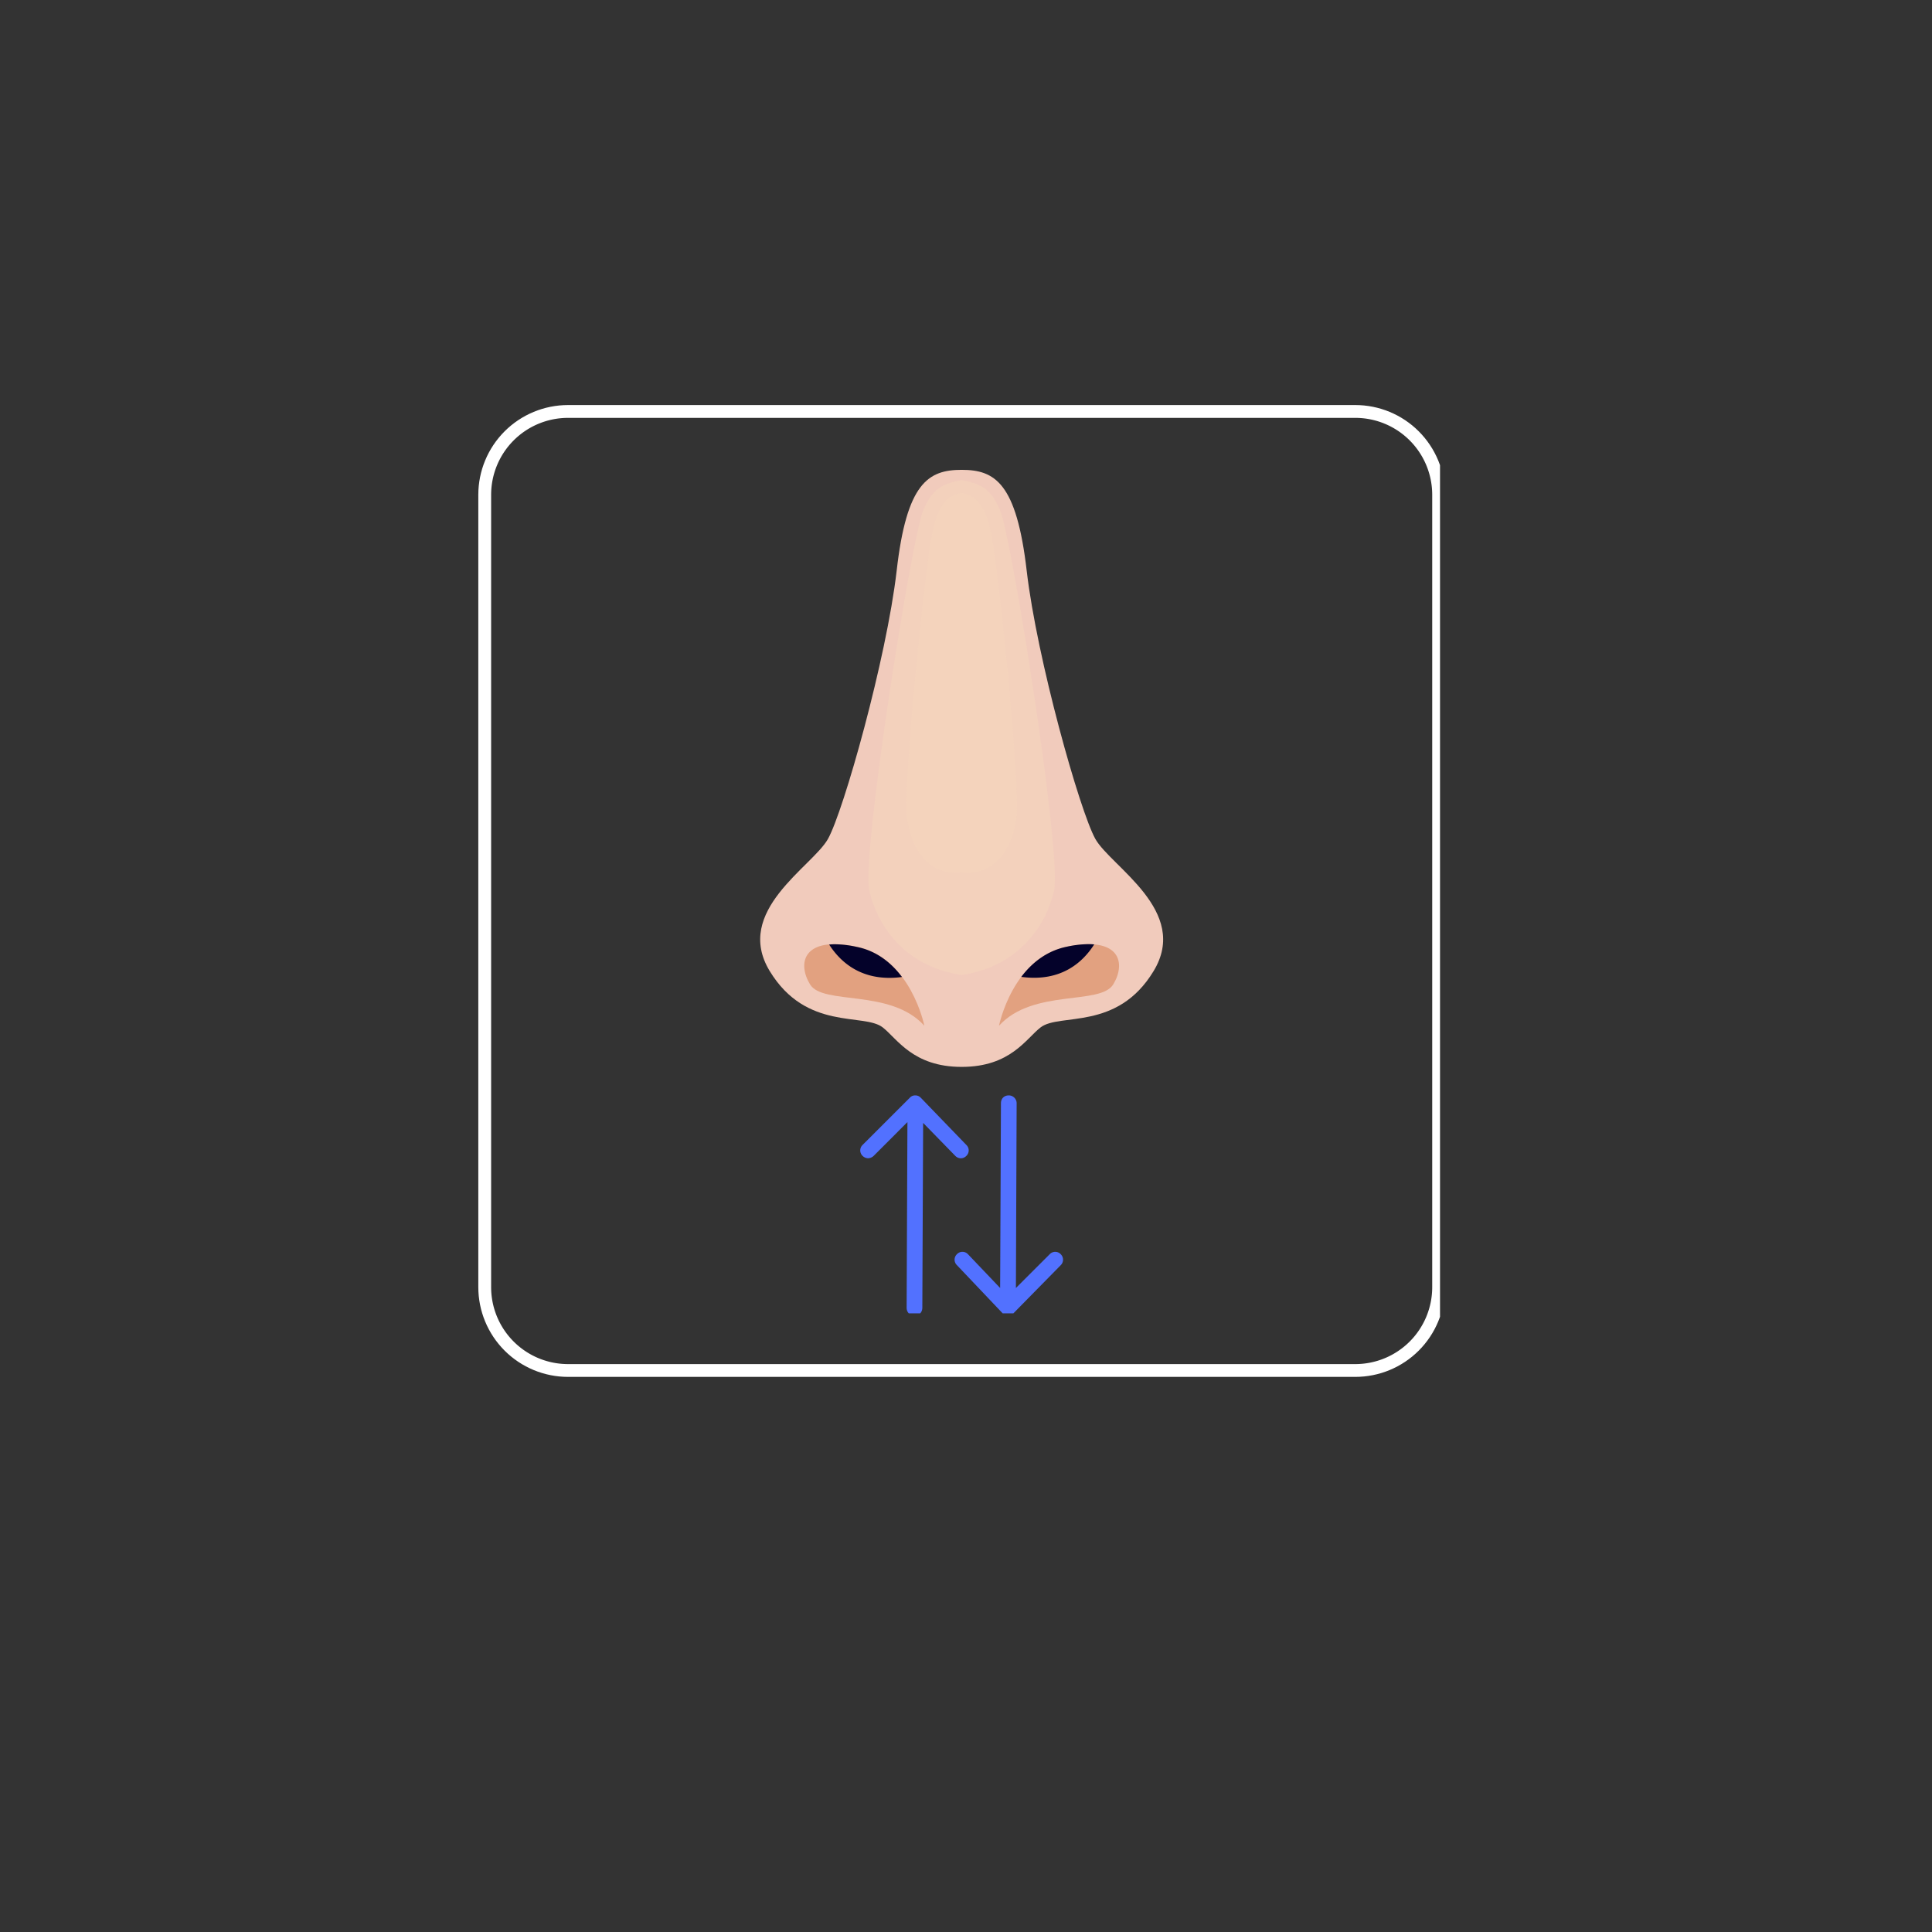 <svg xmlns="http://www.w3.org/2000/svg" width="150" height="150" version="1.0" viewBox="0 0 112.5 112.5"><rect x="0" y="0" width="112.5" height="112.5" fill="#333333" stroke="none"/><defs><clipPath id="b"><path d="M44 27.36h24v35.093H44Zm0 0"/></clipPath><clipPath id="c"><path d="M50 27.36h12V57H50Zm0 0"/></clipPath><clipPath id="f"><path d="M.414.719h11.23v29.148H.415Zm0 0"/></clipPath><clipPath id="e"><path d="M0 0h12v30H0z"/></clipPath><clipPath id="i"><path d="M.566.672h6.692v22.223H.566Zm0 0"/></clipPath><clipPath id="h"><path d="M0 0h8v23H0z"/></clipPath><clipPath id="j"><path d="M27.852 23.586h56V80.28h-56Zm0 0"/></clipPath><clipPath id="k"><path d="M33.078 23.586h45.84a5.226 5.226 0 0 1 5.227 5.227v46.136a5.226 5.226 0 0 1-5.227 5.227h-45.84a5.226 5.226 0 0 1-5.226-5.227V28.813a5.226 5.226 0 0 1 5.226-5.227Zm0 0"/></clipPath><clipPath id="l"><path d="M50.047 63.781H57v12.696h-6.953Zm0 0"/></clipPath><clipPath id="m"><path d="M55 63.781h6.992v12.696H55Zm0 0"/></clipPath><mask id="d"><g filter="url(#a)"><path fill-opacity=".57" d="M-11.25-11.25h135v135h-135z"/></g></mask><mask id="g"><g filter="url(#a)"><path fill-opacity=".57" d="M-11.25-11.25h135v135h-135z"/></g></mask><filter id="a" width="100%" height="100%" x="0%" y="0%"><feColorMatrix color-interpolation-filters="sRGB" values="0 0 0 0 1 0 0 0 0 1 0 0 0 0 1 0 0 0 1 0"/></filter></defs><g clip-path="url(#b)"><path fill="#f1cbbc" d="M51.398 59.824c.84.653 1.758 2.301 4.598 2.301 2.852 0 3.75-1.648 4.598-2.3 1.105-.856 4.457.23 6.578-3.278 2.133-3.504-2.48-6.082-3.39-7.695-.907-1.622-3.403-10.497-3.997-15.61-.594-5.125-1.851-5.883-3.789-5.883-1.941 0-3.203.758-3.785 5.883-.594 5.121-3.09 13.988-4 15.61-.906 1.617-5.52 4.191-3.39 7.695 2.132 3.5 5.476 2.422 6.577 3.277Zm0 0"/></g><path fill="#e2a180" d="M53.824 59.727s-.789-3.946-3.933-4.598c-3.141-.652-3.473.96-2.723 2.191.75 1.235 4.684.23 6.656 2.407ZM64.824 57.32c.75-1.23.422-2.843-2.722-2.191-3.141.652-3.93 4.598-3.93 4.598 1.98-2.176 5.902-1.172 6.652-2.407Zm0 0"/><path fill="#04022a" d="M52.523 56.89c-.597-.792-1.445-1.515-2.64-1.753a6.079 6.079 0 0 0-1.274-.153c-.12 0-.226.008-.328.016.653 1.02 1.918 2.2 4.242 1.89ZM63.715 54.992a4.4 4.4 0 0 0-.328-.015 6.2 6.2 0 0 0-1.278.152c-1.183.246-2.039.96-2.64 1.754 2.328.316 3.593-.863 4.246-1.89Zm0 0"/><g clip-path="url(#c)" mask="url(#d)"><g clip-path="url(#e)" transform="translate(50 27)"><g clip-path="url(#f)"><path fill="#f5d5bc" d="M5.996 29.77c3.43-.493 4.961-3.036 5.379-4.895.473-2.07-2.453-20.54-3.14-22.168C7.647 1.328 6.995 1.164 5.995.953c-.996.211-1.648.375-2.234 1.754C3.074 4.336.148 22.805.622 24.875c.417 1.86 1.948 4.402 5.374 4.895Zm0 0"/></g></g></g><g mask="url(#g)"><g clip-path="url(#h)" transform="translate(52 28)"><g clip-path="url(#i)"><path fill="#f5d5bc" d="M3.996 22.809c1.914.195 2.942-1.368 3.184-3.16.261-1.965-1.051-14.563-1.457-16.536C5.406 1.535 4.933.898 3.996.695c-.937.196-1.41.84-1.723 2.418C1.875 5.09.555 17.683.824 19.648c.235 1.793 1.262 3.356 3.172 3.16Zm0 0"/></g></g></g><g clip-path="url(#j)"><g clip-path="url(#k)"><path fill="none" stroke="#fff" stroke-width="1.493" d="M33.078 23.586h45.84a5.226 5.226 0 0 1 5.226 5.226V74.95a5.226 5.226 0 0 1-5.226 5.227h-45.84a5.226 5.226 0 0 1-5.226-5.227V28.812a5.226 5.226 0 0 1 5.226-5.226Zm0 0"/></g></g><g clip-path="url(#l)"><path fill="#5271ff" d="M53.617 63.922a.425.425 0 0 0-.32-.137.419.419 0 0 0-.32.137l-2.747 2.746a.441.441 0 0 0 0 .64c.09.094.227.137.32.137a.49.49 0 0 0 .321-.136l1.969-1.97-.047 10.806c0 .273.184.457.457.457s.457-.184.457-.457l.047-10.758 1.875 1.922c.184.183.46.183.64 0a.441.441 0 0 0 0-.641Zm0 0"/></g><g clip-path="url(#m)"><path fill="#5271ff" d="M58.742 63.785c-.273 0-.457.184-.457.457L58.238 75l-1.875-1.969a.441.441 0 0 0-.64 0 .441.441 0 0 0 0 .64l2.652 2.794c.094.09.184.137.32.137.14 0 .23-.047.325-.137l2.746-2.793a.448.448 0 0 0 0-.64.441.441 0 0 0-.641 0L59.156 75l.043-10.758a.457.457 0 0 0-.457-.457Zm0 0"/></g></svg>